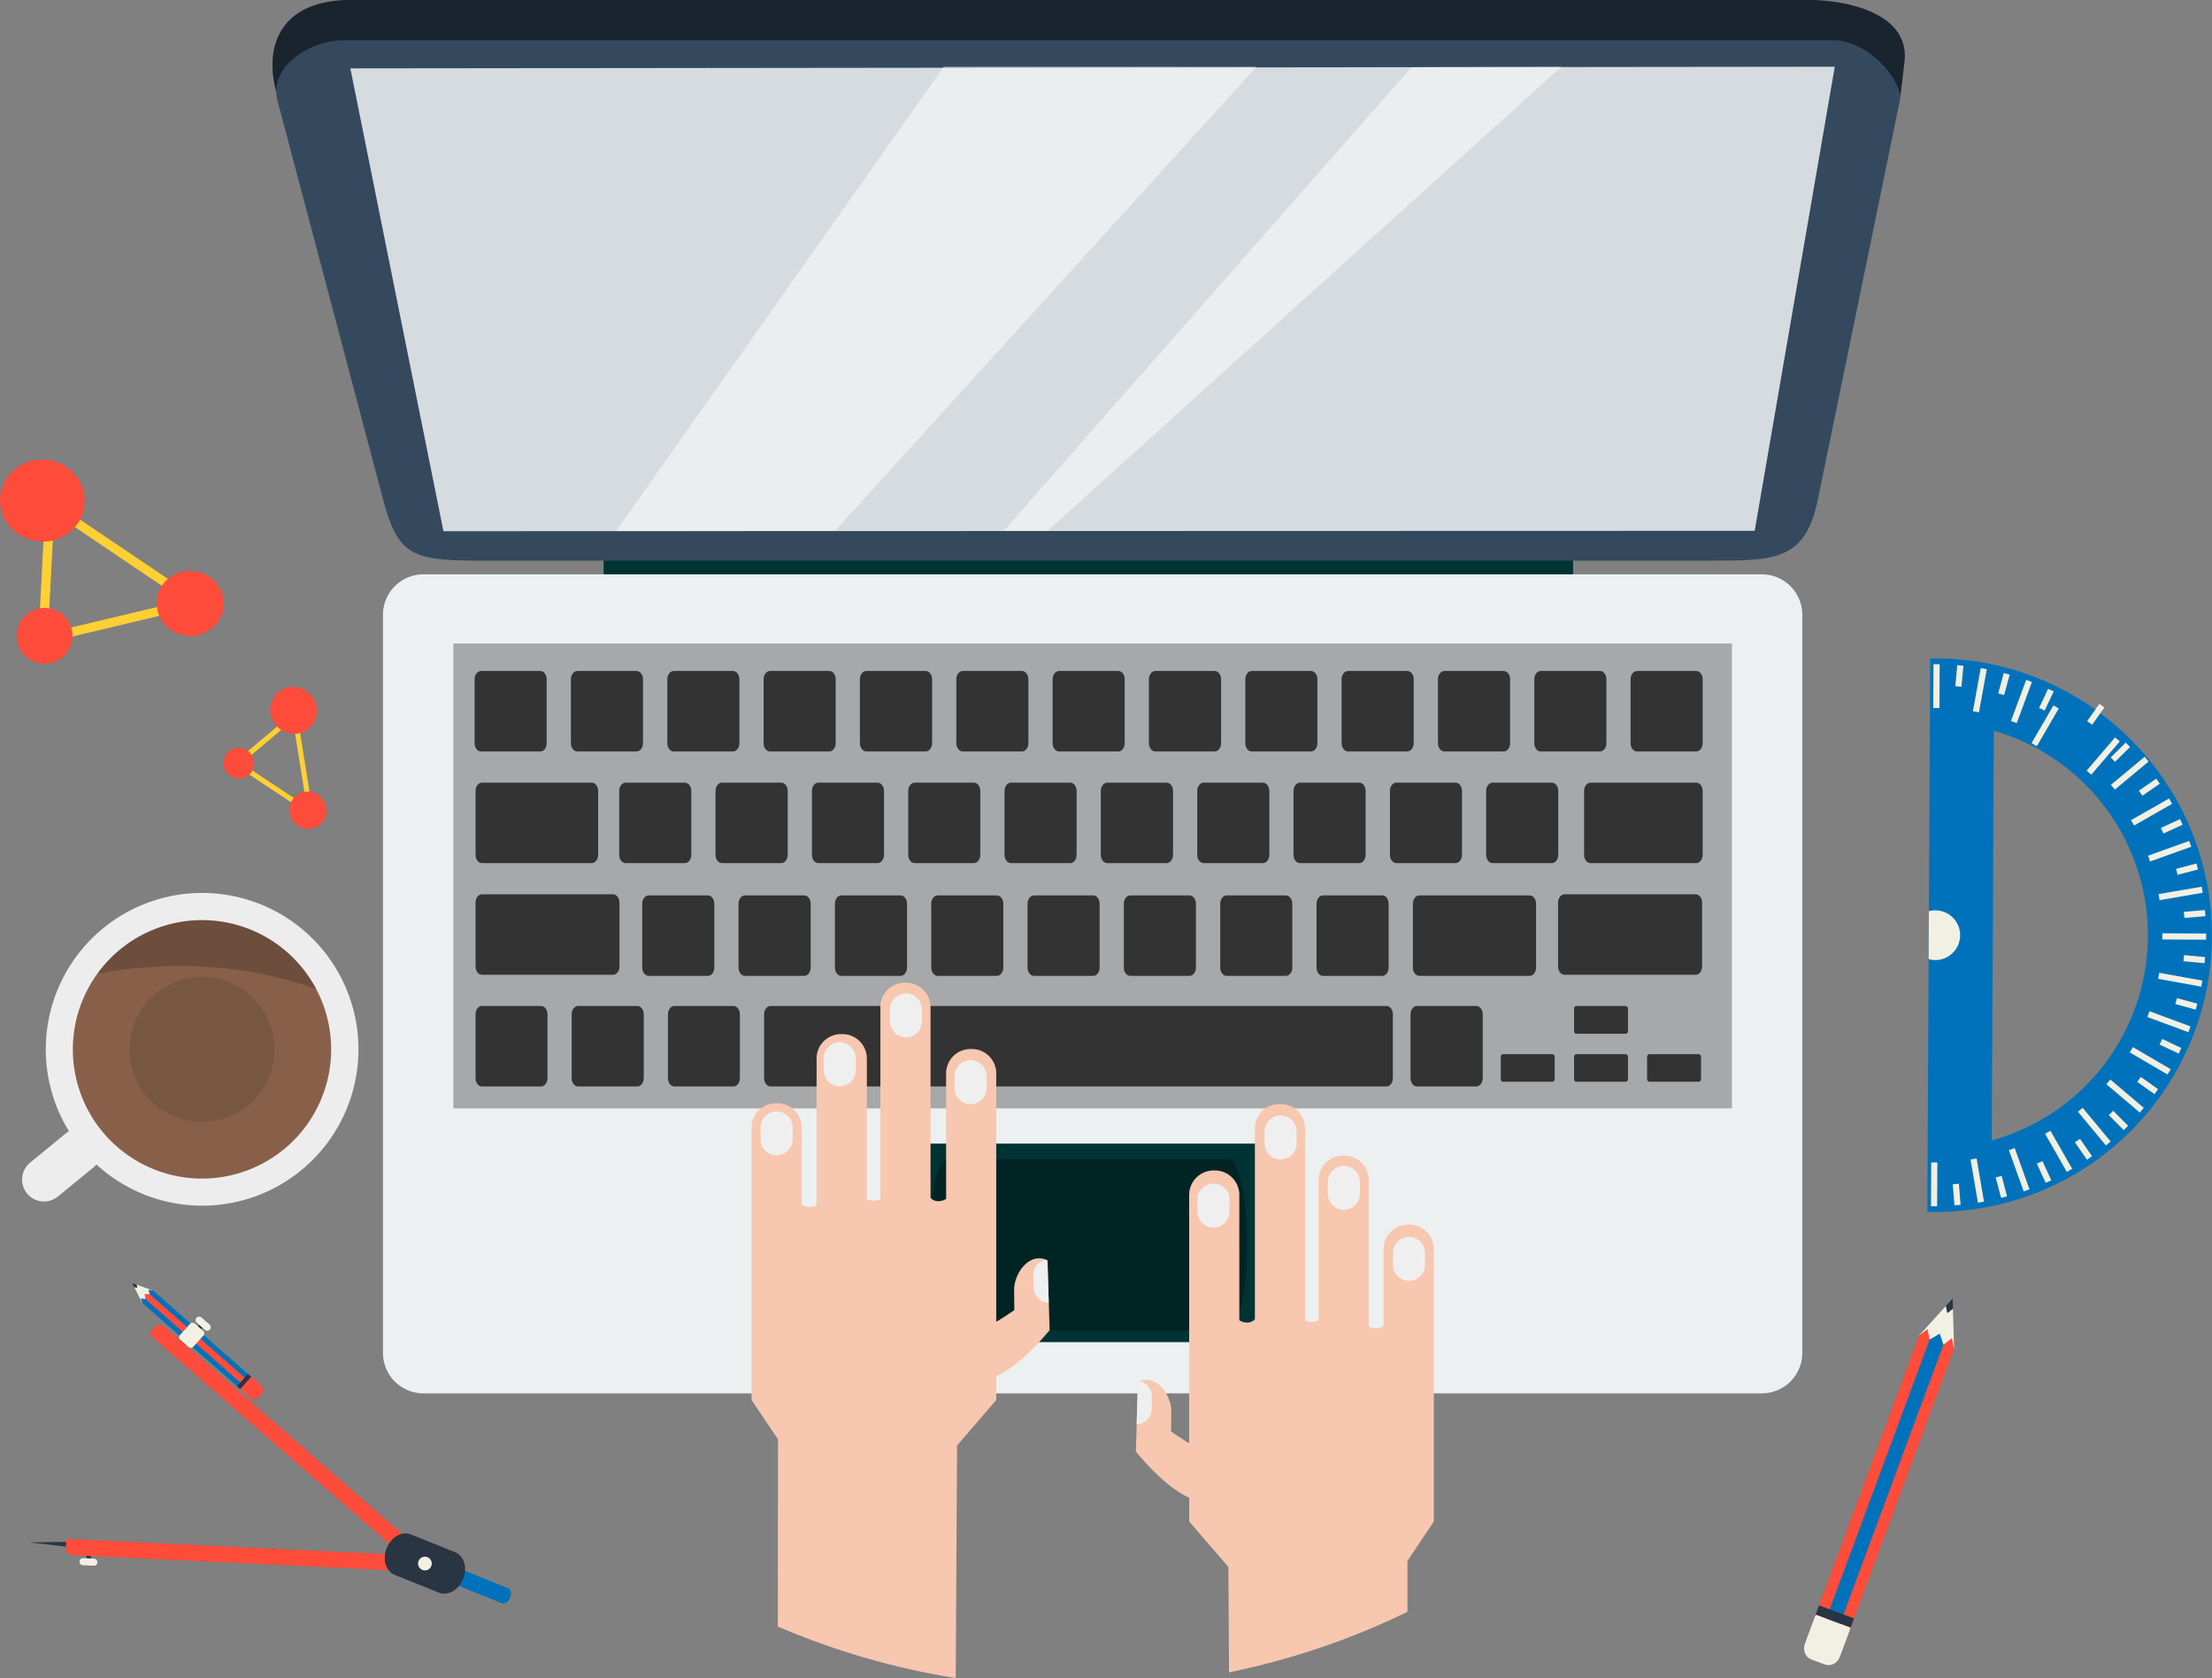 <svg id="Laag_1" data-name="Laag 1" xmlns="http://www.w3.org/2000/svg" viewBox="0 0 1194.87 906.22"><rect x="0" y="0" width="1194.87" height="906.22" fill="#808080" stroke="none"/><defs><style>.cls-1{fill:#033;}.cls-2{fill:#34495e;}.cls-2,.cls-3,.cls-4,.cls-5,.cls-8{fill-rule:evenodd;}.cls-3,.cls-7{opacity:0.5;}.cls-4,.cls-7{fill:#fff;}.cls-4{opacity:0.8;}.cls-5{fill:#ecf0f1;}.cls-6{opacity:0.3;}.cls-8{fill:#333;}.cls-9{fill:#f7c7b0;}.cls-10{fill:#efefef;}.cls-11{fill:#ffd034;}.cls-12{fill:#ff4c3b;}.cls-13{fill:#ededed;}.cls-14{fill:#88604a;}.cls-15{fill:#785741;}.cls-16{opacity:0.2;}.cls-17{fill:#0072bb;}.cls-18{fill:#f2f0e3;}.cls-19{fill:#293543;}.cls-20{fill:#ff69ce;}.cls-21{fill:#91c9ff;}.cls-22{fill:#f2f2f2;}.cls-23{fill:#95ffb6;}</style></defs><title>maatwerk</title><g id="Creat_Idea" data-name="Creat Idea"><g id="Laptop"><rect class="cls-1" x="326.06" y="295.91" width="523.67" height="24.32"/><path class="cls-2" d="M1390.84,87.05H603.18c-36.1,0-47.25,22.67-40.28,49.46,0-.33.05-.64.06-1a18.4,18.4,0,0,0,.57,5.52l57,215.18c8.62,32.67,16.34,33.69,58.84,33.62L1338,389.8c34.2,0,50.87.06,57.64-32.74l44.4-216a20.64,20.64,0,0,0,.3-2.46s0,0,0,.06l2.16-18.3C1445.5,94.08,1410.91,87.05,1390.84,87.05ZM563.3,132.68a15.25,15.25,0,0,0-.25,1.53A15.25,15.25,0,0,1,563.3,132.68Zm1.71-5c-.12.25-.26.49-.38.74C564.75,128.16,564.89,127.92,565,127.67ZM564,130c-.15.42-.31.83-.42,1.25C563.74,130.83,563.89,130.42,564,130Zm32.15-21.07c1.19-.1,2.38-.16,3.57-.16C598.57,108.77,597.38,108.83,596.19,108.93Zm-21.9,8.15.24-.18Zm2.58-1.73.51-.32Zm2.83-1.59.75-.39Zm3-1.42,1-.41Zm3.19-1.22,1.29-.4Zm3.33-1c.53-.14,1.07-.25,1.61-.37C590.31,109.89,589.77,110,589.24,110.14Zm3.43-.74c.7-.12,1.4-.2,2.09-.28C594.07,109.2,593.37,109.28,592.67,109.4Z" transform="translate(-413.73 -87.05)"/><path class="cls-3" d="M603.18,87.05h787.66c20.07,0,54.66,7,51.62,33.31l-2.16,18.3c-2.9-13.61-19.88-29.89-36.53-29.89h-804c-18.11,0-37,12.54-36.86,27.74-7-26.79,4.18-49.46,40.28-49.46Z" transform="translate(-413.73 -87.05)"/><polygon class="cls-4" points="189.25 36.92 991.1 36.03 947.84 286.67 239.54 286.86 189.25 36.92"/><path class="cls-5" d="M642.39,397.21H1365.5A21.86,21.86,0,0,1,1387.29,419V817.74a21.87,21.87,0,0,1-21.79,21.79H642.39a21.87,21.87,0,0,1-21.79-21.79V419a21.86,21.86,0,0,1,21.79-21.78Z" transform="translate(-413.73 -87.05)"/><rect class="cls-1" x="487.77" y="617.59" width="204.83" height="107.21"/><rect class="cls-6" x="244.88" y="347.51" width="690.66" height="251.05"/><path class="cls-6" d="M1087.29,759.25c0,25.52-4.41,46.23-9.85,46.23h-152c-5.45,0-9.87-20.71-9.87-46.23h0c0-25.52,4.42-46.23,9.87-46.23h152c5.44,0,9.85,20.71,9.85,46.23Z" transform="translate(-413.73 -87.05)"/><g id="Light"><polygon class="cls-7" points="678.72 36.06 509.8 36.03 332.73 286.8 451.02 286.75 678.72 36.06"/><polygon class="cls-7" points="762.45 36.28 542.14 286.75 565.83 286.75 843.38 36.09 762.45 36.28"/></g><g id="Keyboard"><path class="cls-8" d="M673.57,449.41h32.06c1.9,0,3.4,2,3.4,4.47V488.4c0,2.45-1.5,4.47-3.4,4.47H673.57c-1.9,0-3.47-2-3.47-4.47V453.88c0-2.45,1.57-4.47,3.47-4.47Z" transform="translate(-413.73 -87.05)"/><path class="cls-8" d="M725.59,449.41h32c1.9,0,3.47,2,3.47,4.47V488.4c0,2.45-1.57,4.47-3.47,4.47h-32c-1.9,0-3.47-2-3.47-4.47V453.88c0-2.45,1.57-4.47,3.47-4.47Z" transform="translate(-413.73 -87.05)"/><path class="cls-8" d="M777.67,449.41h32c1.9,0,3.47,2,3.47,4.47V488.4c0,2.45-1.57,4.47-3.47,4.47h-32c-1.9,0-3.47-2-3.47-4.47V453.88c0-2.45,1.57-4.47,3.47-4.47Z" transform="translate(-413.73 -87.05)"/><path class="cls-8" d="M829.68,449.41h32c2,0,3.46,2,3.46,4.47V488.4c0,2.45-1.5,4.47-3.46,4.47h-32c-1.9,0-3.47-2-3.47-4.47V453.88c0-2.45,1.57-4.47,3.47-4.47Z" transform="translate(-413.73 -87.05)"/><path class="cls-8" d="M881.7,449.41h32.06c1.9,0,3.47,2,3.47,4.47V488.4c0,2.45-1.57,4.47-3.47,4.47H881.7c-1.9,0-3.47-2-3.47-4.47V453.88c0-2.45,1.57-4.47,3.47-4.47Z" transform="translate(-413.73 -87.05)"/><path class="cls-8" d="M933.78,449.41h32c1.89,0,3.46,2,3.46,4.47V488.4c0,2.45-1.57,4.47-3.46,4.47h-32c-1.9,0-3.47-2-3.47-4.47V453.88c0-2.45,1.57-4.47,3.47-4.47Z" transform="translate(-413.73 -87.05)"/><path class="cls-8" d="M985.8,449.41h32c2,0,3.46,2,3.46,4.47V488.4c0,2.45-1.5,4.47-3.46,4.47h-32c-1.9,0-3.47-2-3.47-4.47V453.88c0-2.45,1.57-4.47,3.47-4.47Z" transform="translate(-413.73 -87.05)"/><path class="cls-8" d="M1037.81,449.41h32.06c1.9,0,3.47,2,3.47,4.47V488.4c0,2.45-1.57,4.47-3.47,4.47h-32.06c-1.9,0-3.47-2-3.47-4.47V453.88c0-2.45,1.57-4.47,3.47-4.47Z" transform="translate(-413.73 -87.05)"/><path class="cls-8" d="M1089.9,449.41h32c1.9,0,3.46,2,3.46,4.47V488.4c0,2.45-1.56,4.47-3.46,4.47h-32c-2,0-3.48-2-3.48-4.47V453.88c0-2.45,1.51-4.47,3.48-4.47Z" transform="translate(-413.73 -87.05)"/><path class="cls-8" d="M1141.91,449.41h32c2,0,3.47,2,3.47,4.47V488.4c0,2.45-1.51,4.47-3.47,4.47h-32c-1.9,0-3.47-2-3.47-4.47V453.88c0-2.45,1.57-4.47,3.47-4.47Z" transform="translate(-413.73 -87.05)"/><path class="cls-8" d="M1193.92,449.41H1226c1.9,0,3.46,2,3.46,4.47V488.4c0,2.45-1.56,4.47-3.46,4.47h-32.07c-1.89,0-3.46-2-3.46-4.47V453.88c0-2.45,1.57-4.47,3.46-4.47Z" transform="translate(-413.73 -87.05)"/><path class="cls-8" d="M751.69,509.71h32c1.9,0,3.46,2,3.46,4.47v34.53c0,2.44-1.56,4.46-3.46,4.46h-32c-1.9,0-3.47-2-3.47-4.46V514.18c0-2.45,1.57-4.47,3.47-4.47Z" transform="translate(-413.73 -87.05)"/><path class="cls-8" d="M803.7,509.71h32.06c1.9,0,3.47,2,3.47,4.47v34.53c0,2.44-1.57,4.46-3.47,4.46H803.7c-1.89,0-3.46-2-3.46-4.46V514.18c0-2.45,1.57-4.47,3.46-4.47Z" transform="translate(-413.73 -87.05)"/><path class="cls-8" d="M855.72,509.71h32.06c1.9,0,3.47,2,3.47,4.47v34.53c0,2.44-1.57,4.46-3.47,4.46H855.72c-1.9,0-3.4-2-3.4-4.46V514.18c0-2.45,1.5-4.47,3.4-4.47Z" transform="translate(-413.73 -87.05)"/><path class="cls-8" d="M907.8,509.71h32c1.9,0,3.46,2,3.46,4.47v34.53c0,2.44-1.56,4.46-3.46,4.46h-32c-1.9,0-3.46-2-3.46-4.46V514.18c0-2.45,1.56-4.47,3.46-4.47Z" transform="translate(-413.73 -87.05)"/><path class="cls-8" d="M959.82,509.71h32.06c1.9,0,3.41,2,3.41,4.47v34.53c0,2.44-1.51,4.46-3.41,4.46H959.82c-1.9,0-3.47-2-3.47-4.46V514.18c0-2.45,1.57-4.47,3.47-4.47Z" transform="translate(-413.73 -87.05)"/><path class="cls-8" d="M1011.84,509.71h32.06c1.9,0,3.47,2,3.47,4.47v34.53c0,2.44-1.57,4.46-3.47,4.46h-32.06c-1.9,0-3.48-2-3.48-4.46V514.18c0-2.45,1.58-4.47,3.48-4.47Z" transform="translate(-413.73 -87.05)"/><path class="cls-8" d="M1063.92,509.71h32c1.9,0,3.47,2,3.47,4.47v34.53c0,2.44-1.57,4.46-3.47,4.46h-32c-1.9,0-3.47-2-3.47-4.46V514.18c0-2.45,1.57-4.47,3.47-4.47Z" transform="translate(-413.73 -87.05)"/><path class="cls-8" d="M1115.93,509.71H1148c1.88,0,3.4,2,3.4,4.47v34.53c0,2.44-1.52,4.46-3.4,4.46h-32.07c-1.9,0-3.47-2-3.47-4.46V514.18c0-2.45,1.57-4.47,3.47-4.47Z" transform="translate(-413.73 -87.05)"/><path class="cls-8" d="M1168,509.71H1200c1.89,0,3.46,2,3.46,4.47v34.53c0,2.44-1.57,4.46-3.46,4.46H1168c-1.9,0-3.47-2-3.47-4.46V514.18c0-2.45,1.57-4.47,3.47-4.47Z" transform="translate(-413.73 -87.05)"/><path class="cls-8" d="M1220,509.71h32c1.9,0,3.46,2,3.46,4.47v34.53c0,2.44-1.56,4.46-3.46,4.46h-32c-1.9,0-3.48-2-3.48-4.46V514.18c0-2.45,1.58-4.47,3.48-4.47Z" transform="translate(-413.73 -87.05)"/><path class="cls-8" d="M1246,449.41h32c1.9,0,3.47,2,3.47,4.47V488.4c0,2.45-1.57,4.47-3.47,4.47h-32c-2,0-3.47-2-3.47-4.47V453.88c0-2.45,1.51-4.47,3.47-4.47Z" transform="translate(-413.73 -87.05)"/><path class="cls-8" d="M1298,449.41h32c1.9,0,3.46,2,3.46,4.47V488.4c0,2.45-1.56,4.47-3.46,4.47h-32c-1.9,0-3.47-2-3.47-4.47V453.88c0-2.45,1.57-4.47,3.47-4.47Z" transform="translate(-413.73 -87.05)"/><path class="cls-8" d="M1272.9,509.71H1330c1.9,0,3.46,2,3.46,4.47v34.53c0,2.44-1.56,4.46-3.46,4.46H1272.9c-1.9,0-3.48-2-3.48-4.46V514.18c0-2.45,1.58-4.47,3.48-4.47Z" transform="translate(-413.73 -87.05)"/><path class="cls-8" d="M674.09,509.71h59.28c1.9,0,3.46,2,3.46,4.47v34.53c0,2.44-1.56,4.46-3.46,4.46H674.09c-2,0-3.47-2-3.47-4.46V514.18c0-2.45,1.5-4.47,3.47-4.47Z" transform="translate(-413.73 -87.05)"/><path class="cls-8" d="M674.09,570h70.8c1.89,0,3.46,2,3.46,4.46V609c0,2.44-1.57,4.46-3.46,4.46h-70.8c-2,0-3.47-2-3.47-4.46V574.47c0-2.44,1.5-4.46,3.47-4.46Z" transform="translate(-413.73 -87.05)"/><path class="cls-8" d="M674.09,630.32H706c1.9,0,3.47,2,3.47,4.46v34.53c0,2.44-1.57,4.47-3.47,4.47H674.09c-2,0-3.47-2-3.47-4.47V634.78c0-2.44,1.5-4.46,3.47-4.46Z" transform="translate(-413.73 -87.05)"/><path class="cls-8" d="M726,630.32H758c1.9,0,3.47,2,3.47,4.46v34.53c0,2.44-1.57,4.47-3.47,4.47H726c-1.89,0-3.47-2-3.47-4.47V634.78c0-2.44,1.58-4.46,3.47-4.46Z" transform="translate(-413.73 -87.05)"/><path class="cls-8" d="M778,630.32h31.93c2,0,3.47,2,3.47,4.46v34.53c0,2.44-1.5,4.47-3.47,4.47H778c-1.89,0-3.46-2-3.46-4.47V634.78c0-2.44,1.57-4.46,3.46-4.46Z" transform="translate(-413.73 -87.05)"/><path class="cls-8" d="M829.94,630.32h332.71c2,0,3.47,2,3.47,4.46v34.53c0,2.44-1.51,4.47-3.47,4.47H829.94c-1.89,0-3.46-2-3.46-4.47V634.78c0-2.44,1.57-4.46,3.46-4.46Z" transform="translate(-413.73 -87.05)"/><path class="cls-8" d="M764.12,570.61h32c1.91,0,3.47,2,3.47,4.46V609.6c0,2.44-1.56,4.46-3.47,4.46h-32c-1.9,0-3.47-2-3.47-4.46V575.07c0-2.45,1.57-4.46,3.47-4.46Z" transform="translate(-413.73 -87.05)"/><path class="cls-8" d="M816.14,570.61H848.2c1.89,0,3.46,2,3.46,4.46V609.6c0,2.44-1.57,4.46-3.46,4.46H816.14c-1.9,0-3.47-2-3.47-4.46V575.07c0-2.45,1.57-4.46,3.47-4.46Z" transform="translate(-413.73 -87.05)"/><path class="cls-8" d="M868.15,570.61h32.06c1.9,0,3.47,2,3.47,4.46V609.6c0,2.44-1.57,4.46-3.47,4.46H868.15c-1.89,0-3.4-2-3.4-4.46V575.07c0-2.45,1.51-4.46,3.4-4.46Z" transform="translate(-413.73 -87.05)"/><path class="cls-8" d="M920.23,570.61h32c1.9,0,3.47,2,3.47,4.46V609.6c0,2.44-1.57,4.46-3.47,4.46h-32c-1.89,0-3.46-2-3.46-4.46V575.07c0-2.45,1.57-4.46,3.46-4.46Z" transform="translate(-413.73 -87.05)"/><path class="cls-8" d="M972.25,570.61h32.06c1.9,0,3.4,2,3.4,4.46V609.6c0,2.44-1.5,4.46-3.4,4.46H972.25c-1.89,0-3.46-2-3.46-4.46V575.07c0-2.45,1.57-4.46,3.46-4.46Z" transform="translate(-413.73 -87.05)"/><path class="cls-8" d="M1024.27,570.61h32c1.9,0,3.47,2,3.47,4.46V609.6c0,2.44-1.57,4.46-3.47,4.46h-32c-1.9,0-3.47-2-3.47-4.46V575.07c0-2.45,1.57-4.46,3.47-4.46Z" transform="translate(-413.73 -87.05)"/><path class="cls-8" d="M1076.34,570.61h32c1.89,0,3.46,2,3.46,4.46V609.6c0,2.44-1.57,4.46-3.46,4.46h-32c-1.9,0-3.46-2-3.46-4.46V575.07c0-2.45,1.56-4.46,3.46-4.46Z" transform="translate(-413.73 -87.05)"/><path class="cls-8" d="M1128.36,570.61h32.06c1.9,0,3.41,2,3.41,4.46V609.6c0,2.44-1.51,4.46-3.41,4.46h-32.06c-1.9,0-3.46-2-3.46-4.46V575.07c0-2.45,1.56-4.46,3.46-4.46Z" transform="translate(-413.73 -87.05)"/><path class="cls-8" d="M1180.38,570.61H1240c1.9,0,3.48,2,3.48,4.46V609.6c0,2.44-1.58,4.46-3.48,4.46h-59.6c-1.9,0-3.46-2-3.46-4.46V575.07c0-2.45,1.56-4.46,3.46-4.46Z" transform="translate(-413.73 -87.05)"/><path class="cls-8" d="M1258.82,570h70.87c1.89,0,3.47,2,3.47,4.46V609c0,2.44-1.58,4.46-3.47,4.46h-70.87c-1.89,0-3.46-2-3.46-4.46V574.47c0-2.44,1.57-4.46,3.46-4.46Z" transform="translate(-413.73 -87.05)"/><path class="cls-8" d="M1265.18,630.32h26.7a1.42,1.42,0,0,1,1.24,1.5v12a1.43,1.43,0,0,1-1.24,1.52h-26.7a1.38,1.38,0,0,1-1.18-1.52v-12a1.38,1.38,0,0,1,1.18-1.5Z" transform="translate(-413.73 -87.05)"/><path class="cls-8" d="M1265.18,656.34h26.7a1.42,1.42,0,0,1,1.24,1.52v11.87a1.42,1.42,0,0,1-1.24,1.51h-26.7a1.37,1.37,0,0,1-1.18-1.51V657.86a1.38,1.38,0,0,1,1.18-1.52Z" transform="translate(-413.73 -87.05)"/><path class="cls-8" d="M1225.59,656.34h26.7a1.41,1.41,0,0,1,1.24,1.52v11.87a1.41,1.41,0,0,1-1.24,1.51h-26.7a1.37,1.37,0,0,1-1.17-1.51V657.86a1.37,1.37,0,0,1,1.17-1.52Z" transform="translate(-413.73 -87.05)"/><path class="cls-8" d="M1304.7,656.34h26.69a1.37,1.37,0,0,1,1.18,1.52v11.87a1.37,1.37,0,0,1-1.18,1.51H1304.7a1.42,1.42,0,0,1-1.25-1.51V657.86a1.42,1.42,0,0,1,1.25-1.52Z" transform="translate(-413.73 -87.05)"/><path class="cls-8" d="M1179.13,630.32h32.07c1.9,0,3.47,2,3.47,4.46v34.53c0,2.44-1.57,4.47-3.47,4.47h-32.07c-1.89,0-3.46-2-3.46-4.47V634.78c0-2.44,1.57-4.46,3.46-4.46Z" transform="translate(-413.73 -87.05)"/></g></g><g id="Hand"><path class="cls-9" d="M961.54,784.25l.11,10.3s-9,6.21-9.77,6.16l0-4.42V666.73a13.18,13.18,0,0,0-13.18-13.17h-.73a13.17,13.17,0,0,0-13.17,13.17v67.8c-2.84,1.69-6.46,1.73-8.42-.62v-103a13.17,13.17,0,0,0-13.17-13.17h-.73a13.17,13.17,0,0,0-13.18,13.17v103.6c-1.92,1.37-5.11,1.13-7.32,0V658.69a13.18,13.18,0,0,0-13.17-13.18H868a13.18,13.18,0,0,0-13.17,13.18v79a7,7,0,0,1-8.05-.22V696a13.18,13.18,0,0,0-13.18-13.17h-.73A13.17,13.17,0,0,0,819.73,696V843.13L834,864.38l-.12,101.06A406.77,406.77,0,0,0,930,993.27l.71-125.6,21.18-24.54V830.26c9.4-4.25,19.54-13.74,28.82-24.87l-1.14-37.61C970.46,762.84,961.27,774.1,961.54,784.25Z" transform="translate(-413.73 -87.05)"/><path class="cls-9" d="M1175,748.44h-.73a13.18,13.18,0,0,0-13.18,13.18v41.47a7,7,0,0,1-8,.22v-79a13.18,13.18,0,0,0-13.17-13.18h-.74A13.18,13.18,0,0,0,1126,724.29V800c-2.21,1.16-5.4,1.4-7.32,0V696.47a13.17,13.17,0,0,0-13.18-13.17h-.73a13.18,13.18,0,0,0-13.18,13.17v103c-2,2.35-5.57,2.31-8.41.61V732.34A13.17,13.17,0,0,0,1070,719.16h-.74a13.18,13.18,0,0,0-13.17,13.18V861.89l0,4.43c-.75,0-9.76-6.18-9.76-6.18l.11-10.29c.27-10.15-8.92-21.41-18-16.47l-1.15,37.6c9.28,11.14,19.43,20.63,28.82,24.88v12.87l21.18,24.54.32,56.92a406.58,406.58,0,0,0,96.38-32.67l0-27.54,14.27-21.25V761.62A13.18,13.18,0,0,0,1175,748.44Z" transform="translate(-413.73 -87.05)"/><path class="cls-10" d="M841.9,702.33a8.67,8.67,0,0,1-8.67,8.67h0a8.67,8.67,0,0,1-8.67-8.67v-6.4a8.67,8.67,0,0,1,8.67-8.66h0a8.67,8.67,0,0,1,8.67,8.66Z" transform="translate(-413.73 -87.05)"/><path class="cls-10" d="M876,665a8.67,8.67,0,0,1-8.67,8.67h0a8.67,8.67,0,0,1-8.67-8.67v-6.4a8.67,8.67,0,0,1,8.67-8.66h0A8.67,8.67,0,0,1,876,658.6Z" transform="translate(-413.73 -87.05)"/><path class="cls-10" d="M911.76,638.6a8.67,8.67,0,0,1-8.67,8.67h0a8.67,8.67,0,0,1-8.66-8.67v-6.4a8.66,8.66,0,0,1,8.66-8.66h0a8.67,8.67,0,0,1,8.67,8.66Z" transform="translate(-413.73 -87.05)"/><path class="cls-10" d="M946.7,674.63A8.67,8.67,0,0,1,938,683.3h0a8.67,8.67,0,0,1-8.67-8.67v-6.4a8.67,8.67,0,0,1,8.67-8.67h0a8.67,8.67,0,0,1,8.67,8.67Z" transform="translate(-413.73 -87.05)"/><path class="cls-10" d="M972,775.57V782a8.67,8.67,0,0,0,8.22,8.65l-.69-22.83a9.89,9.89,0,0,0-1.21-.55A8.67,8.67,0,0,0,972,775.57Z" transform="translate(-413.73 -87.05)"/><path class="cls-10" d="M1035.92,841.22v6.39a8.66,8.66,0,0,1-8.22,8.65l.7-22.83a10.66,10.66,0,0,1,1.2-.55A8.66,8.66,0,0,1,1035.92,841.22Z" transform="translate(-413.73 -87.05)"/><path class="cls-10" d="M1077.89,741.3a8.67,8.67,0,0,1-8.66,8.67h0a8.67,8.67,0,0,1-8.67-8.67v-6.4a8.67,8.67,0,0,1,8.67-8.67h0a8.67,8.67,0,0,1,8.66,8.67Z" transform="translate(-413.73 -87.05)"/><path class="cls-10" d="M1114.16,704.5a8.67,8.67,0,0,1-8.66,8.67h0a8.67,8.67,0,0,1-8.67-8.67v-6.4a8.67,8.67,0,0,1,8.67-8.67h0a8.67,8.67,0,0,1,8.66,8.67Z" transform="translate(-413.73 -87.05)"/><path class="cls-10" d="M1148.3,731.7a8.67,8.67,0,0,1-8.68,8.67h0a8.66,8.66,0,0,1-8.65-8.67v-6.4a8.66,8.66,0,0,1,8.65-8.66h0a8.67,8.67,0,0,1,8.68,8.66Z" transform="translate(-413.73 -87.05)"/><path class="cls-10" d="M1183.49,770.1a8.66,8.66,0,0,1-8.66,8.66h0a8.67,8.67,0,0,1-8.67-8.66v-6.4a8.67,8.67,0,0,1,8.67-8.67h0a8.67,8.67,0,0,1,8.66,8.67Z" transform="translate(-413.73 -87.05)"/></g><g id="Point"><polygon class="cls-11" points="131.37 416.1 132.84 413.79 164.75 434.94 163.29 437.25 131.37 416.1"/><polygon class="cls-11" points="167.39 428.76 164.66 429.13 158.64 391.43 161.36 391.06 167.39 428.76"/><polygon class="cls-11" points="129.28 413.22 127.47 411.06 156 387.04 157.81 389.2 129.28 413.22"/><path class="cls-12" d="M574.65,516a10.06,10.06,0,0,1,13.77,3.34,10,10,0,0,1-2.91,13.81A10.15,10.15,0,0,1,574.65,516Z" transform="translate(-413.73 -87.05)"/><path class="cls-12" d="M538.13,492.1a8.36,8.36,0,0,1,11.45,2.77,8.27,8.27,0,0,1-2.42,11.47,8.43,8.43,0,0,1-9-14.24Z" transform="translate(-413.73 -87.05)"/><path class="cls-12" d="M565.43,459.84a12.69,12.69,0,0,1,17.38,4.22,12.56,12.56,0,0,1-3.67,17.42,12.71,12.71,0,0,1-17.39-4.21A12.57,12.57,0,0,1,565.43,459.84Z" transform="translate(-413.73 -87.05)"/><polygon class="cls-11" points="92.54 313.86 89.69 317.86 33.17 279.75 36.02 275.75 92.54 313.86"/><polygon class="cls-11" points="25.78 344.62 20.76 344.33 24.24 277.85 29.25 278.13 25.78 344.62"/><polygon class="cls-11" points="32.11 345.41 30.88 340.67 97.38 324.84 98.62 329.57 32.11 345.41"/><path class="cls-12" d="M498.64,409.61c1.84-9.54,11.31-15.76,21.15-13.9a17.78,17.78,0,0,1,14.47,20.64,18,18,0,0,1-21.15,13.9A17.76,17.76,0,0,1,498.64,409.61Z" transform="translate(-413.73 -87.05)"/><path class="cls-12" d="M422.92,428.07a15.06,15.06,0,1,1,12,17.15A14.9,14.9,0,0,1,422.92,428.07Z" transform="translate(-413.73 -87.05)"/><path class="cls-12" d="M414.13,353.13c2.33-12,14.28-19.88,26.69-17.53s20.57,14,18.25,26-14.28,19.89-26.68,17.55S411.8,365.17,414.13,353.13Z" transform="translate(-413.73 -87.05)"/></g><g id="Cup"><path class="cls-13" d="M576.3,719.16A84.45,84.45,0,1,0,451,698a12,12,0,0,0-1.73,1.14L430,714.92a11.82,11.82,0,0,0,15,18.3l19.28-15.76a11.35,11.35,0,0,0,1.55-1.55A84.4,84.4,0,0,0,576.3,719.16Z" transform="translate(-413.73 -87.05)"/><path class="cls-14" d="M567,707.79a69.77,69.77,0,1,1,9.88-98.17A69.78,69.78,0,0,1,567,707.79Z" transform="translate(-413.73 -87.05)"/><path class="cls-15" d="M547.65,684.1A39.17,39.17,0,1,1,553.19,629,39.18,39.18,0,0,1,547.65,684.1Z" transform="translate(-413.73 -87.05)"/><path class="cls-16" d="M584.56,621.18a70.87,70.87,0,0,0-7.67-11.56,69.52,69.52,0,0,0-110.45,3.21C492.45,608,537.39,604.2,584.56,621.18Z" transform="translate(-413.73 -87.05)"/></g><path class="cls-17" d="M1606.17,618.81a149.59,149.59,0,0,0-149.8-176.17l-1.54,298.87A149.51,149.51,0,0,0,1606.17,618.81ZM1490.76,481.66a114.94,114.94,0,0,1-1.14,221.27Z" transform="translate(-413.73 -87.05)"/><rect class="cls-18" x="1591.95" y="580.96" width="3.32" height="23.66" transform="translate(579.01 2096.33) rotate(-89.71)"/><rect class="cls-18" x="1593.56" y="578.91" width="11.41" height="3.32" transform="translate(-456.03 46.31) rotate(-4.71)"/><rect class="cls-18" x="1579.86" y="567.77" width="23.66" height="3.32" transform="translate(-486.94 189.38) rotate(-9.7)"/><rect class="cls-18" x="1589.42" y="554.75" width="11.41" height="3.32" transform="translate(-502.74 336.25) rotate(-14.71)"/><rect class="cls-18" x="1573.9" y="545.09" width="23.66" height="3.32" transform="translate(-505.23 479.48) rotate(-19.7)"/><rect class="cls-18" x="1581.16" y="531.67" width="11.41" height="3.32" transform="translate(-491.38 625.11) rotate(-24.71)"/><rect class="cls-18" x="1564.11" y="523.79" width="23.66" height="3.32" transform="translate(-467.02 762.9) rotate(-29.7)"/><rect class="cls-18" x="1569.01" y="510.38" width="11.41" height="3.32" transform="translate(-425.12 900.6) rotate(-34.7)"/><rect class="cls-18" x="1550.76" y="504.52" width="23.66" height="3.32" transform="matrix(0.77, -0.64, 0.64, 0.77, -376.71, 1027.85)"/><rect class="cls-18" x="1553.36" y="491.52" width="11.41" height="3.32" transform="translate(-309.7 1152.32) rotate(-44.7)"/><rect class="cls-18" x="1534.27" y="487.86" width="23.66" height="3.32" transform="matrix(0.65, -0.76, 0.76, 0.65, -240.9, 1265.14)"/><rect class="cls-18" x="1534.66" y="475.67" width="11.41" height="3.32" transform="matrix(0.58, -0.82, 0.82, 0.58, -152.74, 1372)"/><rect class="cls-18" x="1515.13" y="474.31" width="23.66" height="3.32" transform="matrix(0.5, -0.86, 0.86, 0.5, -68.09, 1467.19)"/><rect class="cls-18" x="1513.5" y="463.3" width="11.41" height="3.32" transform="translate(36.01 1552.83) rotate(-64.71)"/><rect class="cls-18" x="1493.94" y="464.29" width="23.66" height="3.32" transform="translate(132.75 1629.59) rotate(-69.71)"/><rect class="cls-18" x="1490.51" y="454.8" width="11.41" height="3.32" transform="translate(247.62 1692.3) rotate(-74.71)"/><rect class="cls-18" x="1471.32" y="458.11" width="23.66" height="3.32" transform="translate(351.92 1749.79) rotate(-79.7)"/><rect class="cls-18" x="1466.39" y="450.42" width="11.41" height="3.32" transform="translate(472.28 1789.09) rotate(-84.7)"/><rect class="cls-18" x="1447.98" y="455.95" width="23.66" height="3.32" transform="translate(580.78 1827.93) rotate(-89.7)"/><rect class="cls-18" x="1446.59" y="724.93" width="23.66" height="3.32" transform="translate(310.58 2094.19) rotate(-89.7)"/><rect class="cls-18" x="1468.99" y="726.54" width="3.32" height="11.41" transform="translate(-468.86 36.09) rotate(-4.71)"/><rect class="cls-18" x="1480.13" y="712.84" width="3.32" height="23.66" transform="translate(-514.71 173.19) rotate(-9.71)"/><rect class="cls-18" x="1493.15" y="722.4" width="3.32" height="11.41" transform="translate(-549.61 316.3) rotate(-14.71)"/><rect class="cls-18" x="1502.8" y="706.89" width="3.32" height="23.66" transform="translate(-567.99 462.48) rotate(-19.71)"/><rect class="cls-18" x="1516.23" y="714.14" width="3.32" height="11.41" transform="translate(-575.66 613.19) rotate(-24.7)"/><rect class="cls-18" x="1524.1" y="697.09" width="3.32" height="23.66" transform="translate(-564.52 762.2) rotate(-29.71)"/><rect class="cls-18" x="1537.52" y="701.99" width="3.32" height="11.41" transform="translate(-542.81 915.34) rotate(-34.71)"/><rect class="cls-18" x="1543.37" y="683.74" width="3.32" height="23.66" transform="translate(-501.7 1060.45) rotate(-39.71)"/><rect class="cls-18" x="1556.37" y="686.34" width="3.32" height="11.41" transform="translate(-449.89 1209.1) rotate(-44.7)"/><rect class="cls-18" x="1560.04" y="667.25" width="3.32" height="23.66" transform="translate(-379.96 1344.01) rotate(-49.71)"/><rect class="cls-18" x="1572.23" y="667.64" width="3.32" height="11.41" transform="translate(-299.37 1480.89) rotate(-54.67)"/><rect class="cls-18" x="1573.58" y="648.11" width="3.32" height="23.66" transform="translate(-203.04 1599.98) rotate(-59.7)"/><rect class="cls-18" x="1584.59" y="646.48" width="3.32" height="11.41" transform="translate(-94.69 1720.86) rotate(-64.72)"/><rect class="cls-18" x="1583.6" y="626.92" width="3.32" height="23.66" transform="translate(22.77 1817.16) rotate(-69.71)"/><rect class="cls-18" x="1593.09" y="623.49" width="3.32" height="11.41" transform="translate(154.26 1915.05) rotate(-74.74)"/><rect class="cls-18" x="1589.79" y="604.31" width="3.32" height="23.66" transform="translate(287.21 1984.88) rotate(-79.71)"/><rect class="cls-18" x="1597.47" y="599.37" width="3.32" height="11.41" transform="translate(435.91 2054.78) rotate(-84.73)"/><path class="cls-18" d="M1472.54,592.17a13.42,13.42,0,0,0-13.35-13.5,14,14,0,0,0-3.52.46l-.14,25.9a13.66,13.66,0,0,0,3.52.5A13.42,13.42,0,0,0,1472.54,592.17Z" transform="translate(-413.73 -87.05)"/></g><rect class="cls-19" x="460.88" y="926.85" width="1.48" height="2.35" transform="translate(-901.72 1256.37) rotate(-87.18)"/><polygon class="cls-19" points="15.65 832.95 36.27 832.68 36.3 835.29 15.65 832.95"/><polygon class="cls-18" points="82.68 696.93 73.61 693.73 73.72 693.77 74.22 695.4 72.54 695.12 76.82 703.59 82.68 696.93"/><path class="cls-20" d="M553.82,834.46a2.83,2.83,0,0,1,.49,4L552,841.1a2.82,2.82,0,0,1-4,0l-5-4.4a2.83,2.83,0,0,1-.49-4l2.35-2.68a2.84,2.84,0,0,1,4,0Z" transform="translate(-413.73 -87.05)"/><path class="cls-12" d="M554.85,835.38a2.82,2.82,0,0,1,.5,4L553,842a2.82,2.82,0,0,1-4,0l-5-4.4a2.83,2.83,0,0,1-.49-4l2.36-2.69a2.83,2.83,0,0,1,4,0Z" transform="translate(-413.73 -87.05)"/><polygon class="cls-17" points="80.17 696.51 80.91 698.94 78.59 701.58 76.08 701.15 76.83 703.59 129.76 750.13 135.61 743.48 82.68 696.93 82.68 696.93 80.17 696.51"/><polygon class="cls-21" points="72.54 695.12 72.54 695.12 72.41 694.86 72.54 695.12"/><polygon class="cls-19" points="73.61 693.73 73 693.52 71.46 692.97 72.41 694.86 72.54 695.12 74.22 695.4 73.72 693.77 73.61 693.73"/><polygon class="cls-12" points="78.13 698.83 78.59 701.57 131.53 748.12 133.84 745.49 80.91 698.95 80.91 698.94 78.13 698.83"/><rect class="cls-19" x="541.12" y="831.94" width="8.86" height="2.3" transform="translate(-854.05 605.58) rotate(-48.67)"/><path class="cls-22" d="M449.29,923.48l0-.79A4.19,4.19,0,0,0,449.29,923.48Z" transform="translate(-413.73 -87.05)"/><path class="cls-23" d="M450.63,918.21l.39,0A1.28,1.28,0,0,0,450.63,918.21Z" transform="translate(-413.73 -87.05)"/><path class="cls-23" d="M449.48,919.66l0-.46A1.2,1.2,0,0,0,449.48,919.66Z" transform="translate(-413.73 -87.05)"/><path class="cls-12" d="M452.44,926.92a3.68,3.68,0,0,0,.74,0l189.59,9,.41-8.6L451,918.23l-.39,0a1.32,1.32,0,0,0-1.08.8,1.8,1.8,0,0,0-.05.19l0,.46-.15,3,0,.79a3.65,3.65,0,0,0,3.15,3.44Z" transform="translate(-413.73 -87.05)"/><path class="cls-18" d="M458.48,932.31a1.9,1.9,0,0,1-1.8-2h0a1.91,1.91,0,0,1,2-1.8l5.86.29a1.89,1.89,0,0,1,1.8,2h0a1.89,1.89,0,0,1-2,1.8Z" transform="translate(-413.73 -87.05)"/><rect class="cls-19" x="521.06" y="802.62" width="1.48" height="2.35" transform="translate(-840.92 583.37) rotate(-49.01)"/><path class="cls-18" d="M522.5,798.52a1.88,1.88,0,0,0-2.66.19h0a1.9,1.9,0,0,0,.18,2.67l4.43,3.85a1.9,1.9,0,0,0,2.67-.18h0a1.89,1.89,0,0,0-.18-2.67Z" transform="translate(-413.73 -87.05)"/><rect class="cls-19" x="512.32" y="810.49" width="1.48" height="2.35" transform="translate(-849.84 579.29) rotate(-49)"/><path class="cls-22" d="M497.57,803.46l-.52.6A3.73,3.73,0,0,1,497.57,803.46Z" transform="translate(-413.73 -87.05)"/><path class="cls-23" d="M494.89,808.19l.29.25A1,1,0,0,1,494.89,808.19Z" transform="translate(-413.73 -87.05)"/><path class="cls-23" d="M495.06,806.35l-.3.34A1.1,1.1,0,0,1,495.06,806.35Z" transform="translate(-413.73 -87.05)"/><path class="cls-12" d="M502.23,803.16a5.11,5.11,0,0,1,.55.48L645.83,928.4l-5.66,6.49-145-126.45-.29-.25a1.27,1.27,0,0,1-.22-1.32.51.51,0,0,1,.09-.18l.3-.34,2-2.29.52-.6a3.71,3.71,0,0,1,3.9-.72A4.32,4.32,0,0,1,502.23,803.16Z" transform="translate(-413.73 -87.05)"/><path class="cls-18" d="M518.23,814.29a2.35,2.35,0,0,0,.23-.32,1.83,1.83,0,0,0,.33-.3,2.27,2.27,0,0,0,.22-.32,1.87,1.87,0,0,0,.33-.3,1.72,1.72,0,0,0,.23-.32,1.87,1.87,0,0,0,.33-.3,2.27,2.27,0,0,0,.22-.32,1.87,1.87,0,0,0,.33-.3,1.72,1.72,0,0,0,.23-.32,2.35,2.35,0,0,0,.33-.3,2.27,2.27,0,0,0,.22-.32,2.35,2.35,0,0,0,.33-.3,1.83,1.83,0,0,0,.13-.16,2.61,2.61,0,0,0,.24-.23l.13-.17a1.31,1.31,0,0,0,.24-.23,1.83,1.83,0,0,0,.13-.16,1.75,1.75,0,0,0,.24-.23l.13-.17A1.73,1.73,0,0,0,523,809l.06-.07a2.61,2.61,0,0,0,.24-.23l.06-.08a1.65,1.65,0,0,0,.24-.22,1.91,1.91,0,0,0-.19-2.68L519,801.86a1.9,1.9,0,0,0-2.67.19l-.06.07-.24.23,0,.07a1.75,1.75,0,0,0-.24.23,1.83,1.83,0,0,0-.13.16,1.36,1.36,0,0,0-.24.24,1,1,0,0,0-.13.16,1.75,1.75,0,0,0-.24.23,1.09,1.09,0,0,0-.13.17,1,1,0,0,0-.24.23,1,1,0,0,0-.13.16,1.75,1.75,0,0,0-.24.23,1.72,1.72,0,0,0-.23.32,2.35,2.35,0,0,0-.33.3,1.94,1.94,0,0,0-.23.33,2.15,2.15,0,0,0-.32.29,1.5,1.5,0,0,0-.23.33,1.81,1.81,0,0,0-.33.29,3.29,3.29,0,0,0-.23.33,1.81,1.81,0,0,0-.33.29,2.37,2.37,0,0,0-.22.33,1.53,1.53,0,0,0-.33.29,3.29,3.29,0,0,0-.23.33,1.55,1.55,0,0,0-.33.3,1.9,1.9,0,0,0,.19,2.67l4.43,3.85A1.89,1.89,0,0,0,518.23,814.29Z" transform="translate(-413.73 -87.05)"/><path class="cls-17" d="M661.31,943.4c-1.51-.61-2-2.92-1.09-5.16h0c.9-2.24,2.85-3.56,4.35-3l23.61,9.5c1.51.61,2,2.91,1.1,5.15h0c-.91,2.24-2.86,3.57-4.36,3Z" transform="translate(-413.73 -87.05)"/><path class="cls-19" d="M626.93,937.54c-4.82-1.94-6.75-8.4-4.33-14.43h0c2.43-6,8.3-9.34,13.11-7.41l23.89,9.61c4.81,1.94,6.75,8.4,4.33,14.43h0c-2.43,6-8.3,9.34-13.11,7.41Z" transform="translate(-413.73 -87.05)"/><path class="cls-18" d="M641.88,934.86a3.7,3.7,0,1,1,4.82-2.06A3.71,3.71,0,0,1,641.88,934.86Z" transform="translate(-413.73 -87.05)"/><polygon class="cls-18" points="1055.53 728.33 1054.94 706.44 1054.95 706.71 1051.88 709.1 1051.12 705.28 1036.58 721.31 1055.53 728.33"/><path class="cls-18" d="M1407.63,981.7c-1.31,3.52-4.89,5.43-8,4.28l-7.63-2.83c-3.12-1.16-4.59-4.95-3.29-8.47l5.27-14.23c1.31-3.52,4.9-5.43,8-4.28l7.64,2.83c3.11,1.15,4.59,5,3.28,8.47Z" transform="translate(-413.73 -87.05)"/><polygon class="cls-12" points="1054.38 722.64 1049.81 726.21 1042.31 723.43 1041.16 717.75 1036.59 721.32 980.78 871.94 999.71 878.96 1055.52 728.33 1055.53 728.33 1054.38 722.64"/><polygon class="cls-21" points="1051.12 705.28 1051.12 705.28 1051.56 704.79 1051.12 705.28"/><polygon class="cls-19" points="1054.94 706.44 1054.9 704.95 1054.8 701.22 1051.56 704.79 1051.12 705.28 1051.88 709.1 1054.95 706.71 1054.94 706.44"/><polygon class="cls-17" points="1047.78 720.2 1042.32 723.44 986.51 874.07 993.98 876.84 1049.79 726.21 1049.81 726.21 1047.78 720.2"/><rect class="cls-19" x="1402.27" y="949.95" width="5.24" height="20.19" transform="translate(-397.2 1856.79) rotate(-69.67)"/></svg>